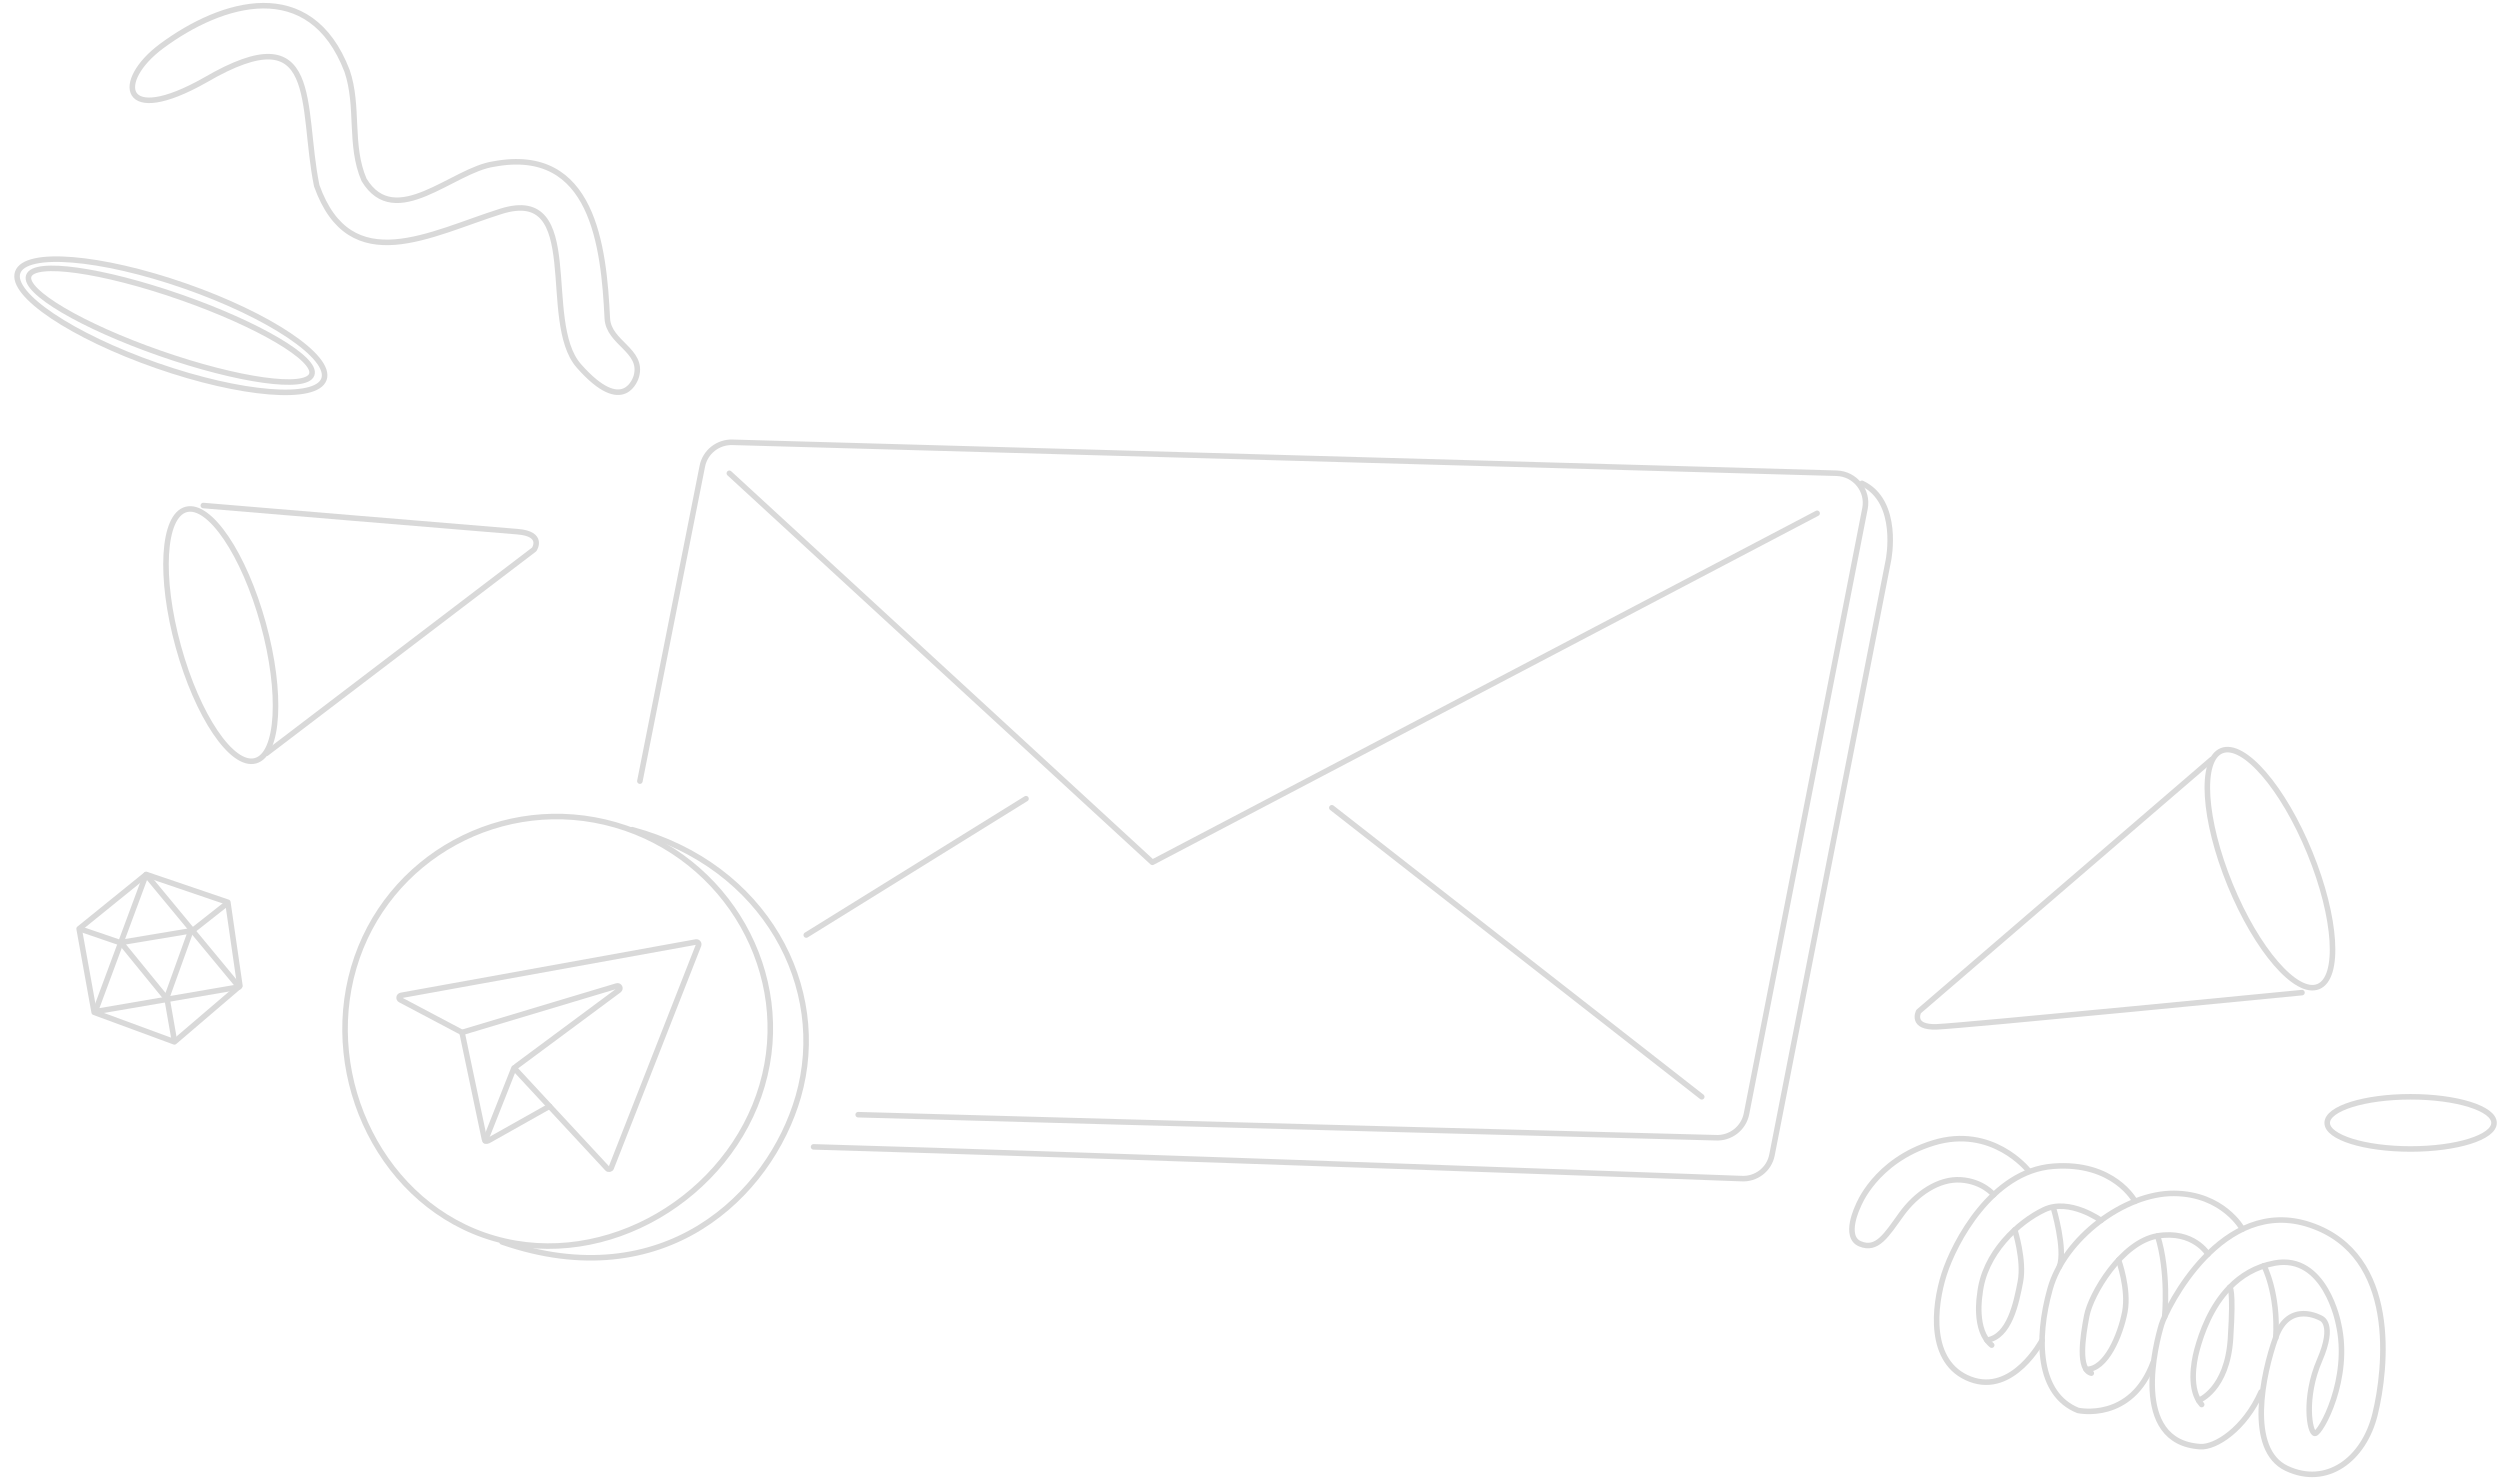 <svg viewBox="0 0 451 267" fill="none" xmlns="http://www.w3.org/2000/svg">
    <path d="M17.167 182.505L43.123 178.047L26.35 157.78L17.167 182.505Z" stroke="#D9D9D9" stroke-linecap="round" stroke-linejoin="round"/>
    <path d="M34.422 167.922L21.804 170.028L30.029 180.122L34.422 167.922Z" stroke="#D9D9D9" stroke-linecap="round" stroke-linejoin="round"/>
    <path d="M21.322 169.933L14.549 167.618" stroke="#D9D9D9" stroke-linecap="round" stroke-linejoin="round"/>
    <path d="M30.219 180.639L31.457 187.716" stroke="#D9D9D9" stroke-linecap="round" stroke-linejoin="round"/>
    <path d="M34.731 167.884L40.545 163.304" stroke="#D9D9D9" stroke-linecap="round" stroke-linejoin="round"/>
    <path d="M26.374 157.753L14.273 167.55L16.987 182.62L31.467 187.956L43.282 177.854L41.103 162.768L26.374 157.753Z" stroke="#D9D9D9" stroke-linecap="round" stroke-linejoin="round"/>
    <path d="M407.905 251.102C404.916 257.852 399.657 261.146 396.943 260.977C384.132 260.174 389.001 242.077 389.943 238.945C390.8 236.09 400.823 215.583 416.793 221C432.762 226.417 430.471 246.883 428.465 255.101C426.459 263.316 419.717 268.294 412.515 264.895C405.318 261.5 408.157 247.939 410.56 241.22C412.964 234.5 418.686 237.804 418.686 237.804C418.686 237.804 421.349 238.709 418.452 245.395C415.555 252.084 416.626 258.53 417.612 258.591C418.598 258.652 424.174 248.699 421.842 238.736C421.842 238.736 419.479 226.14 410.322 227.865C406.888 228.509 404.257 230.163 402.234 232.242C398.861 235.708 397.185 240.359 396.328 243.515C395.679 245.904 394.876 250.785 397.181 253.383" stroke="#D9D9D9" stroke-linecap="round" stroke-linejoin="round"/>
    <path d="M408.412 228.327C408.412 228.327 411.043 233.251 410.55 241.375" stroke="#D9D9D9" stroke-linecap="round" stroke-linejoin="round"/>
    <path d="M396.638 252.644C396.638 252.644 401.799 250.73 402.387 241.442C402.979 232.154 402.231 232.242 402.231 232.242" stroke="#D9D9D9" stroke-linecap="round" stroke-linejoin="round"/>
    <path d="M404.546 221.733C404.546 221.733 401.081 215.354 392.187 215.286C383.293 215.219 372.392 223.369 369.832 232.533C367.272 241.696 367.636 251.534 374.864 254.44C374.864 254.44 384.459 256.593 388.44 245.763" stroke="#D9D9D9" stroke-linecap="round" stroke-linejoin="round"/>
    <path d="M398.317 226.241C398.317 226.241 395.723 221.884 389.229 222.951C382.735 224.017 377.189 233.481 376.448 237.362C375.707 241.24 374.84 247.075 377.271 247.72" stroke="#D9D9D9" stroke-linecap="round" stroke-linejoin="round"/>
    <path d="M390.511 237.511C390.511 237.511 391.286 229.461 389.229 222.954" stroke="#D9D9D9" stroke-linecap="round" stroke-linejoin="round"/>
    <path d="M382.187 227.311C382.187 227.311 384.105 232.539 383.323 236.66C382.541 240.781 379.926 247.163 376.336 247.028" stroke="#D9D9D9" stroke-linecap="round" stroke-linejoin="round"/>
    <path d="M385.166 216.721C385.166 216.721 381.385 209.525 370.356 210.396C359.323 211.263 352.574 224.092 350.724 229.863C348.874 235.634 347.729 245.867 355.45 248.807C363.171 251.743 368.39 241.797 368.39 241.797" stroke="#D9D9D9" stroke-linecap="round" stroke-linejoin="round"/>
    <path d="M379.022 220.16C379.022 220.16 373.355 216.066 368.768 218.233C364.181 220.399 357.874 226.069 357.157 233.542C357.157 233.542 356.011 240.005 359.302 242.664" stroke="#D9D9D9" stroke-linecap="round" stroke-linejoin="round"/>
    <path d="M363.467 221.874C363.467 221.874 365.221 227.335 364.48 231.216C363.739 235.094 362.501 241.159 358.438 241.76" stroke="#D9D9D9" stroke-linecap="round" stroke-linejoin="round"/>
    <path d="M370.444 217.936C370.444 217.936 372.664 225.371 371.525 228.479" stroke="#D9D9D9" stroke-linecap="round" stroke-linejoin="round"/>
    <path d="M365.837 211.057C365.837 211.057 359.36 202.924 348.769 206.184C338.181 209.444 335.189 217.602 335.189 217.602C335.189 217.602 332.486 223.109 335.557 224.389C338.63 225.668 340.293 222.829 343.003 219.073C345.712 215.317 349.789 212.573 353.753 212.849C357.718 213.126 359.656 215.533 359.656 215.533" stroke="#D9D9D9" stroke-linecap="round" stroke-linejoin="round"/>
    <path d="M434.874 207.277C443.185 207.277 449.922 205.169 449.922 202.569C449.922 199.969 443.185 197.861 434.874 197.861C426.563 197.861 419.826 199.969 419.826 202.569C419.826 205.169 426.563 207.277 434.874 207.277Z" stroke="#D9D9D9" stroke-linecap="round" stroke-linejoin="round"/>
    <path d="M418.215 177.986C422.182 176.384 421.496 165.559 416.682 153.808C411.867 142.056 404.748 133.828 400.78 135.43C396.813 137.031 397.499 147.856 402.313 159.608C407.128 171.359 414.247 179.587 418.215 177.986Z" stroke="#D9D9D9" stroke-linecap="round" stroke-linejoin="round"/>
    <path d="M398.987 137.006L346.12 182.484C346.12 182.484 344.607 185.431 349.425 185.238C354.243 185.046 415.276 179.069 415.276 179.069" stroke="#D9D9D9" stroke-linecap="round" stroke-linejoin="round"/>
    <path d="M154.816 201.091C208.665 202.617 309.417 205.242 309.417 205.242C312.134 205.425 314.561 203.565 315.071 200.909L336.447 91.717C337.066 88.504 334.655 85.497 331.361 85.372L132.189 79.793C129.523 79.692 127.184 81.542 126.691 84.144L115.434 140.915" stroke="#D9D9D9" stroke-linecap="round" stroke-linejoin="round"/>
    <path d="M146.768 206.896C199.679 208.398 314.109 212.617 314.109 212.617C316.778 212.795 319.165 210.97 319.665 208.361L340.67 101.073C340.67 101.073 342.839 90.472 335.903 87.191" stroke="#D9D9D9" stroke-linecap="round" stroke-linejoin="round"/>
    <path d="M137.486 195.819C131.618 215.877 109.402 229.252 89.196 223.427C68.99 217.602 57.947 194.635 63.815 174.577C69.683 154.519 90.821 142.984 111.027 148.809C131.234 154.634 143.355 175.762 137.486 195.819V195.819Z" stroke="#D9D9D9" stroke-linecap="round" stroke-linejoin="round"/>
    <path d="M114.04 149.67C138.085 156.136 149.682 178.138 144.008 197.831C138.88 215.627 119.769 234.149 90.57 224.045" stroke="#D9D9D9" stroke-linecap="round" stroke-linejoin="round"/>
    <path d="M131.574 85.383L207.887 155.562L327.808 92.598" stroke="#D9D9D9" stroke-linecap="round" stroke-linejoin="round"/>
    <path d="M240.265 145.724L306.996 197.864" stroke="#D9D9D9" stroke-linecap="round" stroke-linejoin="round"/>
    <path d="M185.093 144.084L145.449 168.678" stroke="#D9D9D9" stroke-linecap="round" stroke-linejoin="round"/>
    <path d="M104.407 65.983C97.369 57.974 105.635 33.333 90.386 38.122C77.612 42.135 63.196 50.448 57.137 33.502C54.189 19.097 58.048 2.209 37.036 14.433C21.852 23.029 20.621 14.642 29.152 8.318C40.018 0.261 55.937 -4.551 62.604 12.773C64.804 19.175 62.972 26.232 65.681 32.452C71.322 41.74 81.695 30.636 89.107 29.587C106.981 26.269 108.929 44.39 109.558 57.447C109.796 61.909 116.076 63.188 114.801 67.866C114.743 68.112 112.618 75.332 104.404 65.983H104.407Z" stroke="#D9D9D9" stroke-linecap="round" stroke-linejoin="round"/>
    <path d="M46.077 137.241C50.304 136.092 50.932 125.013 47.48 112.495C44.028 99.977 37.802 90.76 33.575 91.909C29.348 93.058 28.72 104.137 32.172 116.655C35.624 129.173 41.85 138.39 46.077 137.241Z" stroke="#D9D9D9" stroke-linecap="round" stroke-linejoin="round"/>
    <path d="M48.077 135.896L96.37 99.115C96.37 99.115 98.267 96.304 93.351 95.916C88.434 95.531 36.68 91.198 36.68 91.198" stroke="#D9D9D9" stroke-linecap="round" stroke-linejoin="round"/>
    <path d="M58.445 68.403C59.849 64.438 48.619 56.909 33.362 51.588C18.105 46.266 4.599 45.167 3.195 49.133C1.791 53.098 13.021 60.627 28.278 65.948C43.535 71.27 57.041 72.369 58.445 68.403Z" stroke="#D9D9D9" stroke-linecap="round" stroke-linejoin="round"/>
    <path d="M56.242 67.572C57.236 64.766 46.612 58.504 32.514 53.587C18.415 48.669 6.181 46.958 5.188 49.765C4.194 52.572 14.818 58.833 28.916 63.751C43.014 68.668 55.248 70.379 56.242 67.572Z" stroke="#D9D9D9" stroke-linecap="round" stroke-linejoin="round"/>
    <path d="M110.272 210.666L126.021 170.517C126.143 170.206 125.875 169.879 125.542 169.94L72.352 179.569C71.951 179.643 71.866 180.176 72.226 180.368L83.191 186.17C83.293 186.224 83.409 186.234 83.518 186.2L111.275 177.868C111.738 177.729 112.044 178.333 111.659 178.62L93.112 192.377C92.908 192.529 92.881 192.822 93.055 193.011L109.558 210.801C109.776 211.034 110.16 210.963 110.279 210.666H110.272Z" stroke="#D9D9D9" stroke-linecap="round" stroke-linejoin="round"/>
    <path d="M99.134 199.565L88.033 205.809C87.778 205.951 87.458 205.809 87.397 205.526L83.348 186.254" stroke="#D9D9D9" stroke-linecap="round" stroke-linejoin="round"/>
    <path d="M92.728 192.66L87.523 205.816" stroke="#D9D9D9" stroke-linecap="round" stroke-linejoin="round"/>
</svg>
